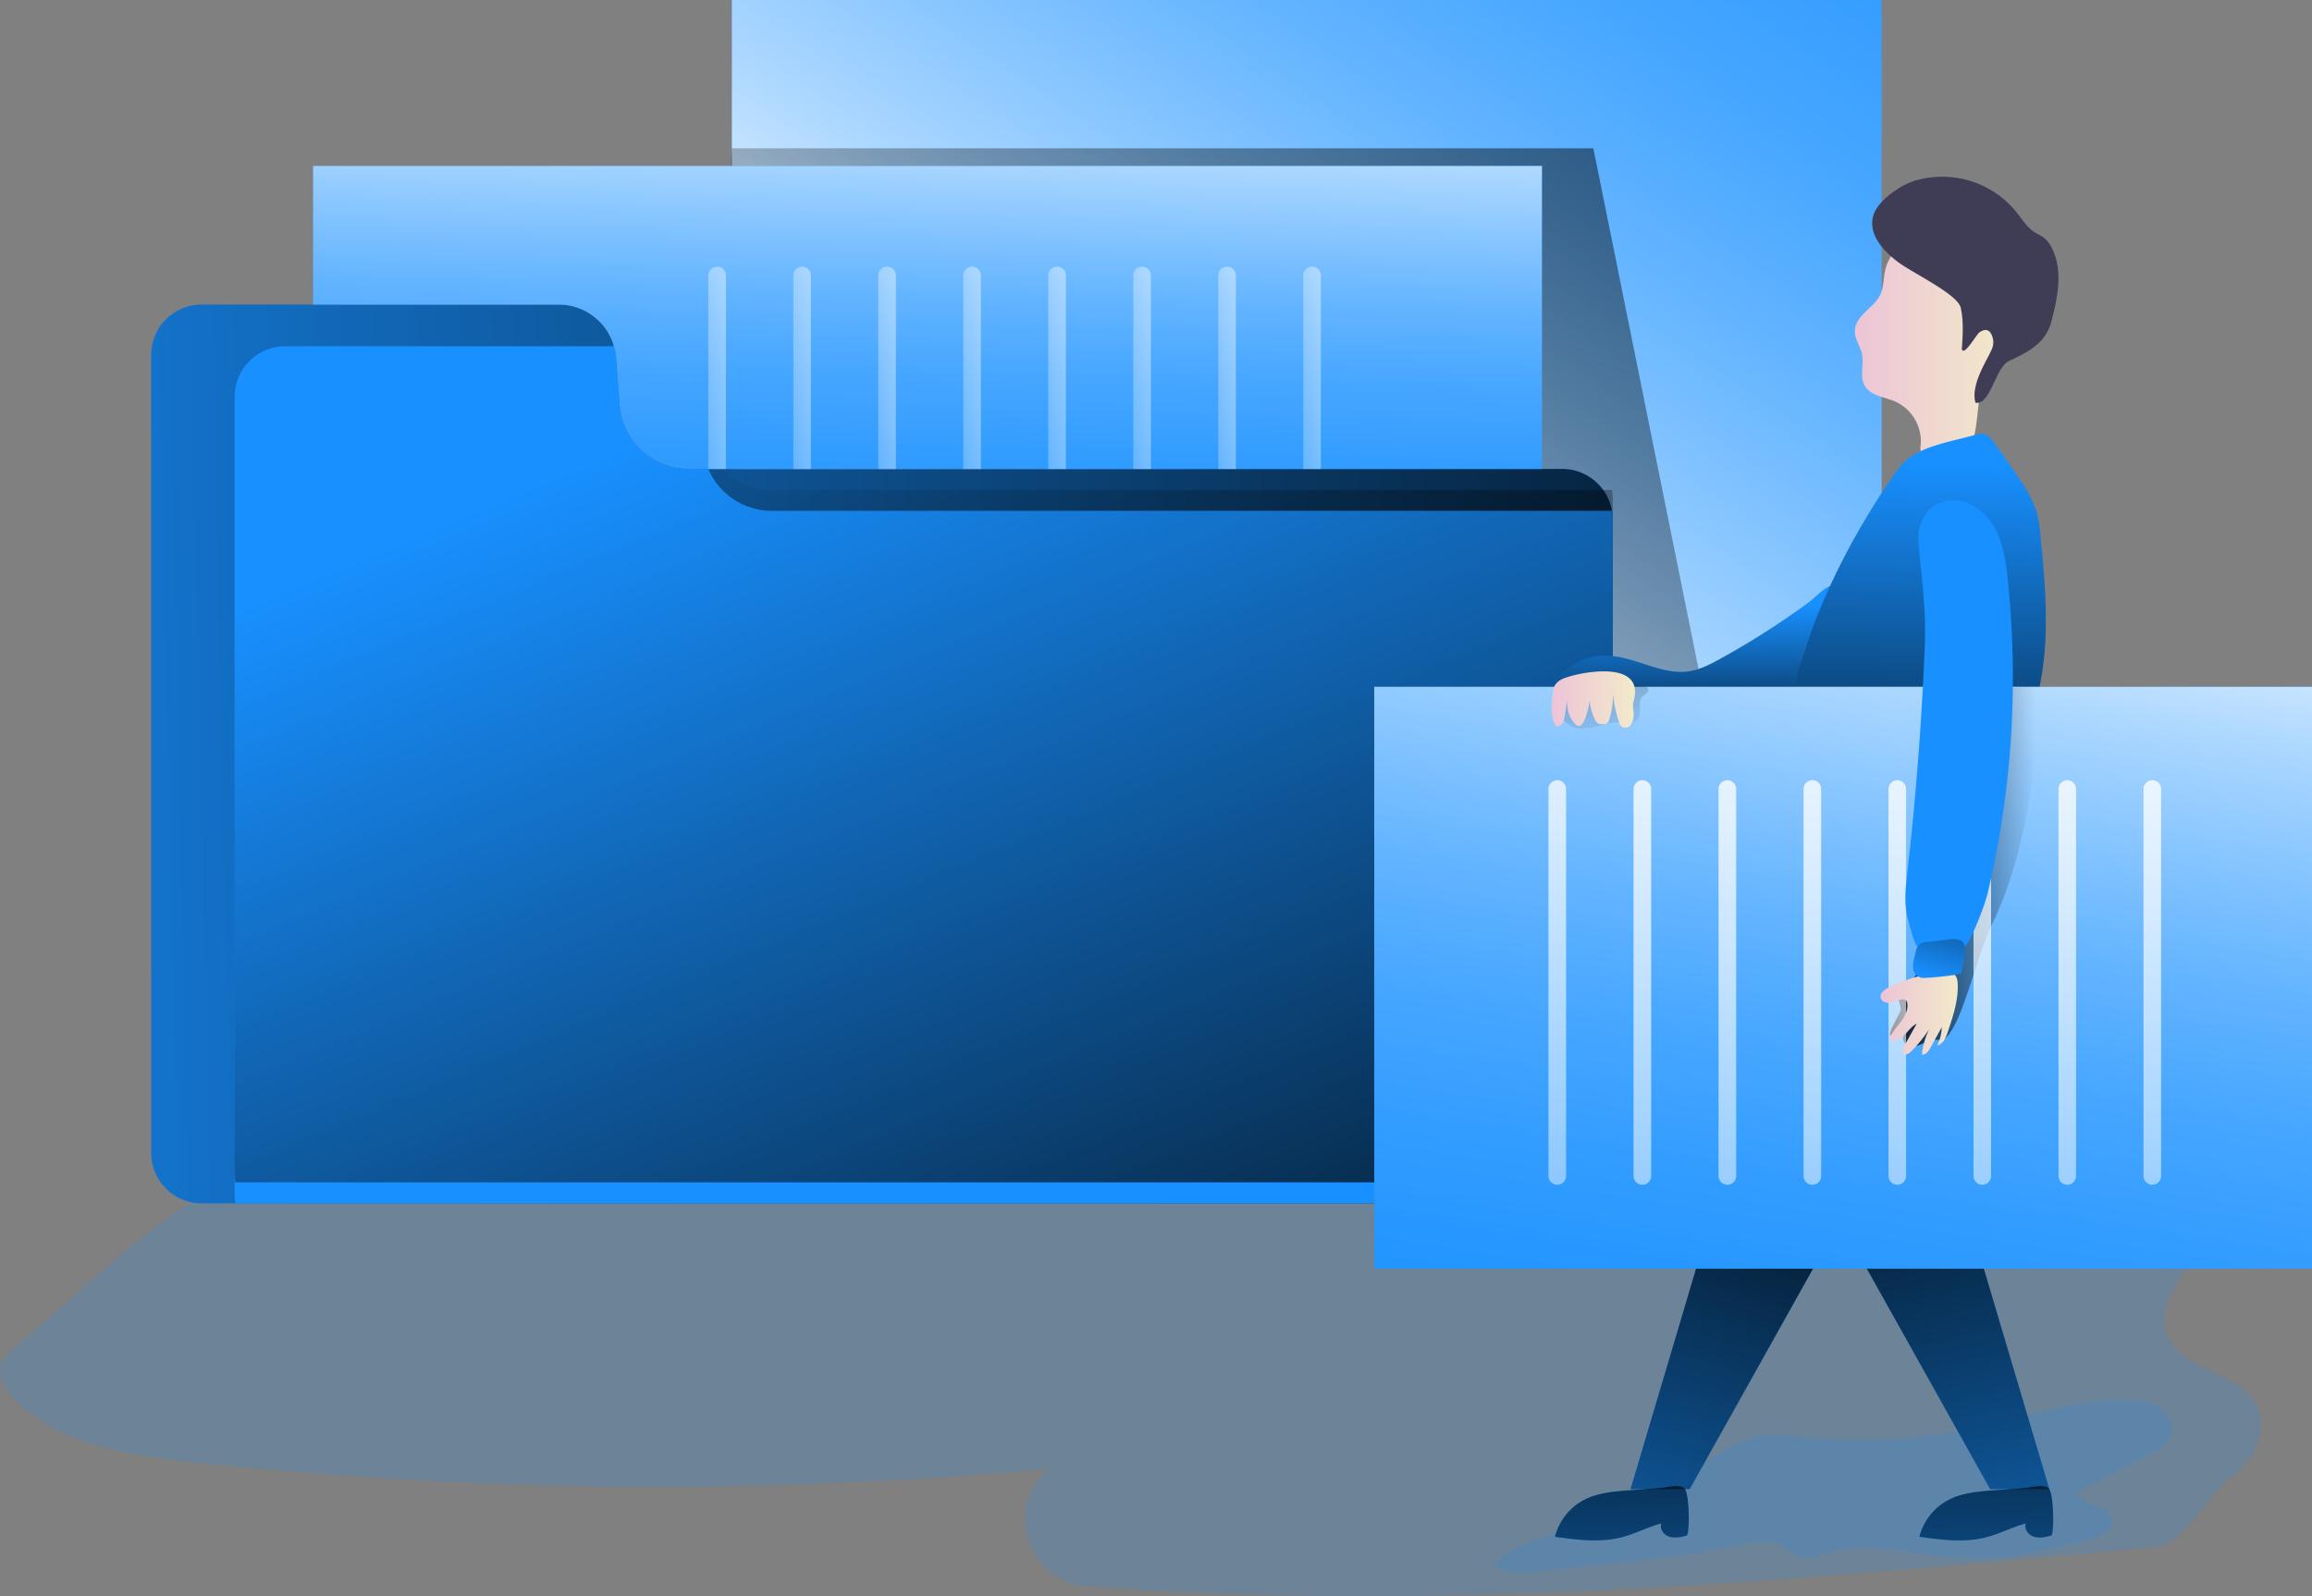 <svg id="Layer_1" data-name="Layer 1" xmlns="http://www.w3.org/2000/svg" xmlns:xlink="http://www.w3.org/1999/xlink" width="823.97" height="568.97" viewBox="0 0 823.97 568.97">
  <rect x="0" y="0" width="823.97" height="568.97" fill="#808080" stroke="none"/>
  <defs>
    <linearGradient id="linear-gradient" x1="392.82" y1="442.3" x2="740.1" y2="-71.64" gradientTransform="translate(-0.03 -200)" gradientUnits="userSpaceOnUse">
      <stop offset="0.03" stop-color="#fff"/>
      <stop offset="0.09" stop-color="#fff" stop-opacity="0.84"/>
      <stop offset="0.18" stop-color="#fff" stop-opacity="0.64"/>
      <stop offset="0.28" stop-color="#fff" stop-opacity="0.47"/>
      <stop offset="0.37" stop-color="#fff" stop-opacity="0.33"/>
      <stop offset="0.47" stop-color="#fff" stop-opacity="0.21"/>
      <stop offset="0.58" stop-color="#fff" stop-opacity="0.12"/>
      <stop offset="0.69" stop-color="#fff" stop-opacity="0.05"/>
      <stop offset="0.82" stop-color="#fff" stop-opacity="0.01"/>
      <stop offset="0.98" stop-color="#fff" stop-opacity="0"/>
    </linearGradient>
    <linearGradient id="linear-gradient-2" x1="687.85" y1="-26.62" x2="306.77" y2="540.93" gradientTransform="translate(-0.03 -200)" gradientUnits="userSpaceOnUse">
      <stop offset="0.01"/>
      <stop offset="0.1" stop-opacity="0.77"/>
      <stop offset="0.97" stop-opacity="0"/>
    </linearGradient>
    <linearGradient id="linear-gradient-3" x1="691.62" y1="469.69" x2="-175.43" y2="489.5" gradientTransform="translate(-0.03 -209.57)" xlink:href="#linear-gradient-2"/>
    <linearGradient id="linear-gradient-4" x1="432.37" y1="25.45" x2="258.93" y2="439.9" gradientTransform="matrix(1, 0, 0, -1, -0.03, 570)" xlink:href="#linear-gradient-2"/>
    <linearGradient id="linear-gradient-5" x1="333.4" y1="218.47" x2="326.41" y2="477.18" gradientTransform="translate(-0.03 -209.57)" xlink:href="#linear-gradient"/>
    <linearGradient id="linear-gradient-6" x1="298.42" y1="337.63" x2="231.55" y2="342.58" gradientTransform="translate(-0.03 -209.57)" gradientUnits="userSpaceOnUse">
      <stop offset="0.01" stop-color="#fff"/>
      <stop offset="0.97" stop-color="#fff" stop-opacity="0"/>
    </linearGradient>
    <linearGradient id="linear-gradient-7" x1="328.71" y1="337.63" x2="261.84" y2="342.58" xlink:href="#linear-gradient-6"/>
    <linearGradient id="linear-gradient-8" x1="359" y1="337.63" x2="292.13" y2="342.58" xlink:href="#linear-gradient-6"/>
    <linearGradient id="linear-gradient-9" x1="389.29" y1="337.63" x2="322.42" y2="342.58" xlink:href="#linear-gradient-6"/>
    <linearGradient id="linear-gradient-10" x1="419.58" y1="337.63" x2="352.71" y2="342.58" xlink:href="#linear-gradient-6"/>
    <linearGradient id="linear-gradient-11" x1="449.87" y1="337.63" x2="383" y2="342.58" xlink:href="#linear-gradient-6"/>
    <linearGradient id="linear-gradient-12" x1="480.16" y1="337.63" x2="413.29" y2="342.58" xlink:href="#linear-gradient-6"/>
    <linearGradient id="linear-gradient-13" x1="510.45" y1="337.63" x2="443.58" y2="342.58" xlink:href="#linear-gradient-6"/>
    <linearGradient id="linear-gradient-14" x1="604.94" y1="478.59" x2="604.25" y2="424.01" gradientTransform="translate(-0.03 -209.57)" xlink:href="#linear-gradient-2"/>
    <linearGradient id="linear-gradient-15" x1="661.08" y1="333.03" x2="716.14" y2="333.03" gradientTransform="translate(-0.03 -209.57)" gradientUnits="userSpaceOnUse">
      <stop offset="0" stop-color="#ecc4d7"/>
      <stop offset="0.42" stop-color="#efd4d1"/>
      <stop offset="1" stop-color="#f2eac9"/>
    </linearGradient>
    <linearGradient id="linear-gradient-16" x1="674.06" y1="517.96" x2="676.9" y2="370.44" gradientTransform="translate(-0.03 -209.57)" xlink:href="#linear-gradient-2"/>
    <linearGradient id="linear-gradient-17" x1="685.87" y1="365.23" x2="616.35" y2="804.93" xlink:href="#linear-gradient"/>
    <linearGradient id="linear-gradient-18" x1="673.54" y1="308.77" x2="726.92" y2="308.77" gradientTransform="matrix(1, 0, 0, 1, 0, 0)" xlink:href="#linear-gradient-2"/>
    <linearGradient id="linear-gradient-19" x1="556.73" y1="169.35" x2="574.47" y2="269.59" gradientTransform="matrix(1, 0, 0, 1, 0, 0)" xlink:href="#linear-gradient-2"/>
    <linearGradient id="linear-gradient-20" x1="554.38" y1="428.89" x2="556.07" y2="-91.44" gradientTransform="matrix(1, 0, 0, -1, -0.03, 570)" xlink:href="#linear-gradient-6"/>
    <linearGradient id="linear-gradient-21" x1="584.76" y1="402.53" x2="586.45" y2="-117.8" gradientTransform="matrix(1, 0, 0, -1, -0.03, 570)" xlink:href="#linear-gradient-6"/>
    <linearGradient id="linear-gradient-22" x1="615.05" y1="402.62" x2="616.74" y2="-117.7" gradientTransform="matrix(1, 0, 0, -1, -0.03, 570)" xlink:href="#linear-gradient-6"/>
    <linearGradient id="linear-gradient-23" x1="645.34" y1="402.72" x2="647.03" y2="-117.6" gradientTransform="matrix(1, 0, 0, -1, -0.03, 570)" xlink:href="#linear-gradient-6"/>
    <linearGradient id="linear-gradient-24" x1="675.62" y1="402.82" x2="677.31" y2="-117.5" gradientTransform="matrix(1, 0, 0, -1, -0.03, 570)" xlink:href="#linear-gradient-6"/>
    <linearGradient id="linear-gradient-25" x1="705.91" y1="402.92" x2="707.59" y2="-117.4" gradientTransform="matrix(1, 0, 0, -1, -0.03, 570)" xlink:href="#linear-gradient-6"/>
    <linearGradient id="linear-gradient-26" x1="736.2" y1="403.02" x2="737.88" y2="-117.31" gradientTransform="matrix(1, 0, 0, -1, -0.03, 570)" xlink:href="#linear-gradient-6"/>
    <linearGradient id="linear-gradient-27" x1="766.49" y1="403.12" x2="768.18" y2="-117.21" gradientTransform="matrix(1, 0, 0, -1, -0.03, 570)" xlink:href="#linear-gradient-6"/>
    <linearGradient id="linear-gradient-28" x1="553" y1="458.91" x2="582.74" y2="458.91" xlink:href="#linear-gradient-15"/>
    <linearGradient id="linear-gradient-29" x1="670.22" y1="570.88" x2="697.88" y2="570.88" xlink:href="#linear-gradient-15"/>
    <linearGradient id="linear-gradient-30" x1="702.47" y1="301.87" x2="688.76" y2="350.3" gradientTransform="matrix(1, 0, 0, 1, 0, 0)" xlink:href="#linear-gradient-2"/>
    <linearGradient id="linear-gradient-31" x1="637.38" y1="614.68" x2="556.2" y2="867.34" xlink:href="#linear-gradient-2"/>
    <linearGradient id="linear-gradient-32" x1="677.53" y1="599.83" x2="737.47" y2="869.93" xlink:href="#linear-gradient-2"/>
    <linearGradient id="linear-gradient-33" x1="576.58" y1="690.86" x2="581.13" y2="885.1" gradientTransform="translate(-0.03 -209.57)" xlink:href="#linear-gradient-2"/>
    <linearGradient id="linear-gradient-34" x1="706.39" y1="687.82" x2="710.94" y2="882.06" gradientTransform="translate(-0.03 -209.57)" xlink:href="#linear-gradient-2"/>
  </defs>
  <title>file_folder</title>
  <path d="M5.35,480.22c-2.06,1.71-4.21,3.56-5,6.11-1.34,4.17,1.37,8.52,4.36,11.72C20.2,514.64,44.66,518.52,67.23,521A1548.84,1548.84,0,0,0,374,523.52a17.82,17.82,0,0,0-2.33,2.09c-13.64,14.36-4,38.24,15.8,39.76,126.64,9.75,254.32-2.1,381-14,10.15-1,18.27-19.12,26.73-24.81s13.68-17.55,8.63-26.39c-6.73-11.77-26.57-11.65-31.47-24.29-4.82-12.43,8.95-23.65,13.58-36.14,6.09-16.44-5.3-35.21-20.77-43.43s-33.79-8.53-51.32-8.58a5874.85,5874.85,0,0,0-592,28.15c-23,2.25-38.72,2.55-57.16,14.92C43.7,444.88,24.75,464.08,5.35,480.22Z" transform="translate(0)" fill="#1890ff" opacity="0.18" style="isolation: isolate"/>
  <path d="M621.55,550.43c4.36-.87,9.14-1.75,13.06.35,2,1.07,3.58,2.83,5.66,3.71,3.85,1.63,8.19-.09,12.23-1.17,15.35-4.11,31.45,1.5,47.32,2.24,15.07.71,30-3,44.59-6.69,3.81-1,8.52-3.1,8.19-7-.48-5.6-9.82-5-12.91-9.67l26.61-14c3-1.55,6.14-3.36,7.27-6.49,1.32-3.67-.86-7.88-4.13-10s-7.31-2.59-11.21-2.69c-18.27-.45-35.92,5.91-53.8,9.76a199.29,199.29,0,0,1-62.81,3.37c-4.83-.52-9.72-1.2-14.49-.37-12.11,2.12-22.19,12.55-32.71,18.32-8.51,4.67-17.52,8.32-26.53,11.89-10,4-29.22,7.52-35.9,16.29,9.07,4.16,24.12.64,33.9-.13A476.58,476.58,0,0,0,621.55,550.43Z" transform="translate(0)" fill="#1890ff" opacity="0.18" style="isolation: isolate"/>
  <rect x="260.83" width="409.78" height="268.74" fill="#1890ff"/>
  <rect x="260.83" width="409.78" height="268.74" fill="url(#linear-gradient)"/>
  <polygon points="260.83 52.86 567.85 52.86 607.55 249.38 258.46 94.65 260.83 52.86" fill="url(#linear-gradient-2)"/>
  <path d="M574.75,185.13V410.91a18,18,0,0,1-18,18H71.88a18,18,0,0,1-18-18V126.56a18,18,0,0,1,18-18H199.15a20.44,20.44,0,0,1,20.38,18.87l1.29,17a24.6,24.6,0,0,0,24.53,22.72H556.78a18,18,0,0,1,17.71,14.92A18.41,18.41,0,0,1,574.75,185.13Z" transform="translate(0)" fill="#1890ff"/>
  <path d="M574.75,185.13V410.91a18,18,0,0,1-18,18H71.88a18,18,0,0,1-18-18V126.56a18,18,0,0,1,18-18H199.15a20.44,20.44,0,0,1,20.38,18.87l1.29,17a24.6,24.6,0,0,0,24.53,22.72H556.78a18,18,0,0,1,17.71,14.92A18.41,18.41,0,0,1,574.75,185.13Z" transform="translate(0)" fill="url(#linear-gradient-3)"/>
  <path d="M54,410.91V126.56" transform="translate(0)" fill="#1890ff"/>
  <path d="M252.43,167.15h-7.08a24.6,24.6,0,0,1-24.53-22.72l-1.29-17a20.2,20.2,0,0,0-.7-4h10a20.43,20.43,0,0,1,20.38,18.87l1.3,17A24.43,24.43,0,0,0,252.43,167.15Z" transform="translate(0)" fill="#222a72"/>
  <path d="M574.75,185.13V410.91a18,18,0,0,1-18,18H83.87a18.38,18.38,0,0,1-.26-3.05V141.43a18,18,0,0,1,18-18H218.83a20.2,20.2,0,0,1,.7,4l1.29,17a24.6,24.6,0,0,0,24.53,22.72h7.08a24.63,24.63,0,0,0,22.62,14.92H574.49A18.41,18.41,0,0,1,574.75,185.13Z" transform="translate(0)" fill="#1890ff"/>
  <path d="M574.75,177.68V403.43a18,18,0,0,1-18,18H83.87a18.38,18.38,0,0,1-.26-3.05V134a18,18,0,0,1,18-18H218.83a21,21,0,0,1,.7,4l1.29,17a24.61,24.61,0,0,0,24.53,22.73h7.08a24.63,24.63,0,0,0,22.62,14.92H574.49A18.05,18.05,0,0,1,574.75,177.68Z" transform="translate(0)" fill="url(#linear-gradient-4)"/>
  <path d="M549.53,59.16v108H245.35a24.61,24.61,0,0,1-24.53-22.73l-1.29-17a20.43,20.43,0,0,0-20.38-18.87H111.58V59.16Z" transform="translate(0)" fill="#1890ff"/>
  <path d="M549.53,59.16v108H245.35a24.61,24.61,0,0,1-24.53-22.73l-1.29-17a20.43,20.43,0,0,0-20.38-18.87H111.58V59.16Z" transform="translate(0)" fill="url(#linear-gradient-5)"/>
  <path d="M258.71,98.19v69h-6.28v-69a3.13,3.13,0,0,1,3.12-3.14h0a3.11,3.11,0,0,1,3.14,3.08h0Z" transform="translate(0)" fill="url(#linear-gradient-6)"/>
  <path d="M289,98.19v69h-6.28v-69a3.14,3.14,0,0,1,6.28,0Z" transform="translate(0)" fill="url(#linear-gradient-7)"/>
  <path d="M319.29,98.19v69H313v-69a3.14,3.14,0,0,1,6.28,0h0Z" transform="translate(0)" fill="url(#linear-gradient-8)"/>
  <path d="M349.58,98.19v69H343.3v-69a3.13,3.13,0,0,1,3.12-3.14h0a3.22,3.22,0,0,1,2.23.91A3.16,3.16,0,0,1,349.58,98.19Z" transform="translate(0)" fill="url(#linear-gradient-9)"/>
  <path d="M379.87,98.19v69h-6.28v-69a3.14,3.14,0,1,1,6.28,0Z" transform="translate(0)" fill="url(#linear-gradient-10)"/>
  <path d="M410.16,98.19v69h-6.28v-69A3.12,3.12,0,0,1,407,95.05h0a3.22,3.22,0,0,1,2.23.91A3.14,3.14,0,0,1,410.16,98.19Z" transform="translate(0)" fill="url(#linear-gradient-11)"/>
  <path d="M440.45,98.19v69h-6.28v-69a3.14,3.14,0,1,1,6.28,0Z" transform="translate(0)" fill="url(#linear-gradient-12)"/>
  <path d="M470.74,98.19v69h-6.28v-69a3.14,3.14,0,1,1,6.28,0Z" transform="translate(0)" fill="url(#linear-gradient-13)"/>
  <path d="M613,234.88c-3.48,1.92-7.08,3.79-11,4.39-10,1.53-19.59-5.52-29.76-5.58A22.51,22.51,0,0,0,552,246.86c9.27,1.69,18.78,1.38,28.2,1.07l52.16-1.75c3.81-.13,8.09-.47,10.55-3.37,1.56-1.83,2-4.31,3-6.5,1.68-3.69,4.79-6.51,7-9.92,2.45-3.79,5-10.8,3.41-15.37-2.25-6.3-8.32,1.19-11.72,3.68A290.55,290.55,0,0,1,613,234.88Z" transform="translate(0)" fill="#1890ff"/>
  <path d="M613,234.88c-3.48,1.92-7.08,3.79-11,4.39-10,1.53-19.59-5.52-29.76-5.58A22.51,22.51,0,0,0,552,246.86c9.27,1.69,18.78,1.38,28.2,1.07l52.16-1.75c3.81-.13,8.09-.47,10.55-3.37,1.56-1.83,2-4.31,3-6.5,1.68-3.69,4.79-6.51,7-9.92,2.45-3.79,5-10.8,3.41-15.37-2.25-6.3-8.32,1.19-11.72,3.68A290.55,290.55,0,0,1,613,234.88Z" transform="translate(0)" fill="url(#linear-gradient-14)"/>
  <path d="M661.05,118.11c0,2.86,2,5.34,2.55,8.14.77,3.69-.91,7.83.9,11.13,2,3.68,7,4.07,10.89,5.72a15.6,15.6,0,0,1,9.1,15.75,3.33,3.33,0,0,0,.22,2.3,3,3,0,0,0,2.25.93l9.74,1a5.88,5.88,0,0,0,3.37-.31,5.22,5.22,0,0,0,2.06-2.72c2.81-6.74,2.3-14.37,4-21.48,2.18-9.42,8.09-17.75,9.61-27.3a31,31,0,0,0-2.5-17.79c-1.6-3.44-4-6.7-7.45-8.27a20.93,20.93,0,0,0-7.7-1.41c-9.89-.48-23.49.68-26.22,12.45-.91,4-.28,7.12-2.89,10.64S661.08,113.1,661.05,118.11Z" transform="translate(0)" fill="url(#linear-gradient-15)"/>
  <path d="M667.32,78.22c-.83,6.15,4.18,11.45,9.12,15.19s21.3,11.49,22.35,16.29.72,9.78.38,14.68c.72,3,5.43-5.62,6.35-5.94,3.52-2.4,4.49,1.18,4.78,2.48a6,6,0,0,1-.54,3.74c-1.47,3.61-7.53,12.31-5.74,18.89,5.41,1,7.05-12.6,12-14.9,7-3.23,13-6.42,15-13.85,2.35-8.81,4.36-18.64.08-26.7a10.21,10.21,0,0,0-2.68-3.37c-1-.75-2.15-1.22-3.19-1.88-2.83-1.77-4.61-4.76-6.71-7.35a33.86,33.86,0,0,0-19.89-11.9c-6.6-1.24-14.7-.66-20.64,2.75C673.71,68.81,668,73.07,667.32,78.22Z" transform="translate(0)" fill="#3f3d56"/>
  <path d="M717.66,269.76a151.49,151.49,0,0,0,6.4-14.88c7.06-20.22,5.32-42.32,3.17-63.63a45.58,45.58,0,0,0-1.65-9.55,43.18,43.18,0,0,0-5.4-10.26q-4.68-7.12-9.8-14c-.87-1.16-1.86-2.39-3.27-2.73a6.36,6.36,0,0,0-3,.27l-8.22,2.09c-7.34,1.87-15.3,4.15-19.66,10.35-13.39,19-25.16,40.76-32.49,62.84q-10,30.19-20,60.39c-2.62,7.88-5.09,17.05-.59,24,5.31,8.2,17,8.56,26.72,8l17.3-1c7.28-.41,15.32-1.15,20.36-6.42a29.23,29.23,0,0,0,3.94-5.74C700.37,294,710,286,717.66,269.76Z" transform="translate(0)" fill="#1890ff"/>
  <path d="M717.66,269.76a151.49,151.49,0,0,0,6.4-14.88c7.06-20.22,5.32-42.32,3.17-63.63a45.58,45.58,0,0,0-1.65-9.55,43.18,43.18,0,0,0-5.4-10.26q-4.68-7.12-9.8-14c-.87-1.16-1.86-2.39-3.27-2.73a6.36,6.36,0,0,0-3,.27l-8.22,2.09c-7.34,1.87-15.3,4.15-19.66,10.35-13.39,19-25.16,40.76-32.49,62.84q-10,30.19-20,60.39c-2.62,7.88-5.09,17.05-.59,24,5.31,8.2,17,8.56,26.72,8l17.3-1c7.28-.41,15.32-1.15,20.36-6.42a29.23,29.23,0,0,0,3.94-5.74C700.37,294,710,286,717.66,269.76Z" transform="translate(0)" fill="url(#linear-gradient-16)"/>
  <rect x="489.76" y="244.8" width="334.21" height="207.42" fill="#1890ff"/>
  <rect x="489.76" y="244.8" width="334.21" height="207.42" fill="url(#linear-gradient-17)"/>
  <path d="M673.72,368.94a11.38,11.38,0,0,0,4.64.46c-.88,2.08,2,3.91,4.27,3.48s4.12-2,6.36-2.23c1.2-.11,2.46.16,3.59-.28a5.38,5.38,0,0,0,2.35-2.21c2.45-3.62,4-7.77,5.44-11.87,3.37-9.34,5.82-19.07,10.12-28,15-31.18,16.65-76.57,16.41-83.67-2.55.08-10.27.34-12.78.79a5.08,5.08,0,0,0-2.35.87,4.78,4.78,0,0,0-1.35,2.27c-2.6,7.5-1.93,15.67-2.75,23.57-1.95,18.92-12.33,35.83-17.54,54.12-2.24,7.87-3.53,16.9-8.87,23.4-1.24,1.51-3.39,3-4.22,4.73-1.11,2.35.49,3.26.36,5.6C677.34,360.88,672.58,368.58,673.72,368.94Z" transform="translate(0)" fill="url(#linear-gradient-18)"/>
  <path d="M561.8,259.43a18.21,18.21,0,0,0,7.88-.67,27.66,27.66,0,0,1,7.83-1.29c2.17.09,4.77.6,6.17-1.06,1.83-2.18-.31-6.06,1.63-8.14.48-.52,1.15-.83,1.63-1.34a1.41,1.41,0,0,0,.22-1.89,1.82,1.82,0,0,0-1.19-.35,179.6,179.6,0,0,0-25.62.44c-2.15.19-4.61.59-5.76,2.43C551.85,251.92,557.73,258.61,561.8,259.43Z" transform="translate(0)" fill="url(#linear-gradient-19)"/>
  <path d="M555,422.3h0a3.16,3.16,0,0,1-3.14-3.14V281.23a3.16,3.16,0,0,1,3.14-3.14h0a3.13,3.13,0,0,1,3.14,3.12h0v138A3.15,3.15,0,0,1,555,422.3Z" transform="translate(0)" fill="url(#linear-gradient-20)"/>
  <path d="M585.32,422.3h0a3.16,3.16,0,0,1-3.14-3.14V281.23a3.16,3.16,0,0,1,3.14-3.14h0a3.13,3.13,0,0,1,3.14,3.12h0v138A3.15,3.15,0,0,1,585.32,422.3Z" transform="translate(0)" fill="url(#linear-gradient-21)"/>
  <path d="M615.61,422.3h0a3.16,3.16,0,0,1-3.14-3.14V281.23a3.16,3.16,0,0,1,3.14-3.14h0a3.13,3.13,0,0,1,3.14,3.12h0v138A3.15,3.15,0,0,1,615.61,422.3Z" transform="translate(0)" fill="url(#linear-gradient-22)"/>
  <path d="M645.9,422.3h0a3.16,3.16,0,0,1-3.14-3.14V281.23a3.16,3.16,0,0,1,3.14-3.14h0a3.13,3.13,0,0,1,3.14,3.12h0v138A3.15,3.15,0,0,1,645.9,422.3Z" transform="translate(0)" fill="url(#linear-gradient-23)"/>
  <path d="M676.19,422.3h0a3.16,3.16,0,0,1-3.14-3.14h0V281.23a3.13,3.13,0,0,1,3.12-3.14h0a3.16,3.16,0,0,1,3.14,3.14h0V419.16A3.16,3.16,0,0,1,676.19,422.3Z" transform="translate(0)" fill="url(#linear-gradient-24)"/>
  <path d="M706.48,422.3h0a3.16,3.16,0,0,1-3.14-3.14h0V281.23a3.13,3.13,0,0,1,3.12-3.14h0a3.16,3.16,0,0,1,3.14,3.14h0V419.16A3.16,3.16,0,0,1,706.48,422.3Z" transform="translate(0)" fill="url(#linear-gradient-25)"/>
  <path d="M736.77,422.3h0a3.16,3.16,0,0,1-3.14-3.14h0V281.23a3.13,3.13,0,0,1,3.12-3.14h0a3.16,3.16,0,0,1,3.14,3.14h0V419.16A3.16,3.16,0,0,1,736.77,422.3Z" transform="translate(0)" fill="url(#linear-gradient-26)"/>
  <path d="M767.06,278.09h0a3.16,3.16,0,0,1,3.14,3.14V419.16a3.16,3.16,0,0,1-3.14,3.14h0a3.16,3.16,0,0,1-3.14-3.14V281.23A3.16,3.16,0,0,1,767.06,278.09Z" transform="translate(0)" fill="url(#linear-gradient-27)"/>
  <path d="M686,229.49q-1.63,41-6.27,81.77c-.61,5.42-1.25,11,.22,16.25.6,2.16,2,8.26,3.43,10,2,2.53,4.43.36,7.63.7,4.77.51,6.55,3.23,9.33-.68s6.83-14.34,8-19a332.91,332.91,0,0,0,7.15-112.28c-.63-5.94-1.47-12-4.18-17.32s-7.67-9.86-13.61-10.53c-9.19-1-14.71,6.75-14,14.8C684.82,205.55,686.47,217,686,229.49Z" transform="translate(0)" fill="#1890ff"/>
  <path d="M556.59,242.13a6.26,6.26,0,0,0-2.47,2.12,7.17,7.17,0,0,0-.75,2.83c-.45,3.76-.87,7.77.8,11.17a1.24,1.24,0,0,0,.47.59,1.06,1.06,0,0,0,.66,0,2.81,2.81,0,0,0,1.79-1.56,8,8,0,0,0,.61-2.37c.52-3.29,1-6.59,1.55-9.89a18.81,18.81,0,0,0-.65,6.88,10.52,10.52,0,0,0,2.81,6.22,2.1,2.1,0,0,0,1,.65c1,.19,1.72-.84,2.12-1.75a24.49,24.49,0,0,0,2.06-11.23,18.74,18.74,0,0,0,2,11,3,3,0,0,0,.65.88,2.88,2.88,0,0,0,1.81.44,2.6,2.6,0,0,0,1.74-.38,2.44,2.44,0,0,0,.7-1.2,25.89,25.89,0,0,0,1.23-10.23,44.92,44.92,0,0,0,2.26,11,3.4,3.4,0,0,0,1.06,1.78,2.42,2.42,0,0,0,3.16-.76,6.34,6.34,0,0,0,1-3.41c.15-1.58-.51-3.22-.06-4.74C587,233.74,559.76,240.31,556.59,242.13Z" transform="translate(0)" fill="url(#linear-gradient-28)"/>
  <path d="M673.41,351.85c-1.65.75-3.61,2.11-3.15,3.86.36,1.36,2.06,1.91,3.45,1.7s2.66-.92,4-1.16a1.77,1.77,0,0,1,1.56.28,1.81,1.81,0,0,1,.43.94c.46,2.43-.84,4.83-2.34,6.8s-3.26,3.83-4,6.19c1.78.9,3.93-.19,5.36-1.58s2.59-3.14,4.38-4l-4.6,8.2c-.42.74-.82,1.73-.27,2.38.74.87,2.13.08,2.93-.73a53,53,0,0,0,6.38-7.86,26,26,0,0,0-2.59,9c1.39.15,2.38-1.24,3.06-2.46l4-7.27a14.8,14.8,0,0,1-1.61,6.46c2.09-.45,3.09-2.77,3.77-4.79,1.88-5.56,3.78-11.28,3.53-17.15-.05-1.28-.3-2.73-1.38-3.43a4.2,4.2,0,0,0-2.28-.48C686.22,346.64,680.52,348.61,673.41,351.85Z" transform="translate(0)" fill="url(#linear-gradient-29)"/>
  <path d="M682.79,339.09a4.64,4.64,0,0,1,1.12-2.36,5,5,0,0,1,3-1l7.66-.88c1.91-.22,4.26-.24,5.3,1.39a4.87,4.87,0,0,1,.46,3,33.67,33.67,0,0,1-1.43,7.64c-.21.65-12.91,1.94-14.06,1.65C680.47,347.36,681.74,343.36,682.79,339.09Z" transform="translate(0)" fill="#1890ff"/>
  <path d="M682.79,339.09a4.64,4.64,0,0,1,1.12-2.36,5,5,0,0,1,3-1l7.66-.88c1.91-.22,4.26-.24,5.3,1.39a4.87,4.87,0,0,1,.46,3,33.67,33.67,0,0,1-1.43,7.64c-.21.65-12.91,1.94-14.06,1.65C680.47,347.36,681.74,343.36,682.79,339.09Z" transform="translate(0)" fill="url(#linear-gradient-30)"/>
  <polygon points="604.44 452.22 581.1 530.78 602.2 530.78 646.14 452.22 604.44 452.22" fill="#1890ff"/>
  <polygon points="707.02 452.22 730.37 530.78 709.27 530.78 665.32 452.22 707.02 452.22" fill="#1890ff"/>
  <path d="M601.05,547.35c-2,.51-4.12,1-6.09.41S591.35,545,592.1,543c-4.76,1.25-9.17,3.64-13.93,4.89-7.8,2.06-16,1-24-.12a20.53,20.53,0,0,1,10.07-13c5-2.68,10.81-3.16,16.45-3.58l10.83-.81c2.17-.16,6.86-1.48,8.75.06S602.31,547,601.05,547.35Z" transform="translate(0)" fill="#1890ff"/>
  <path d="M731,547.35c-2,.51-4.13,1-6.1.41S721.26,545,722,543c-4.77,1.25-9.18,3.64-13.94,4.89-7.8,2.06-16,1-24-.12a20.51,20.51,0,0,1,10.08-13c5-2.68,10.8-3.16,16.44-3.58l10.77-.8c2.18-.16,6.87-1.48,8.75.06S732.18,547,731,547.35Z" transform="translate(0)" fill="#1890ff"/>
  <polygon points="604.44 452.22 581.1 530.78 602.2 530.78 646.14 452.22 604.44 452.22" fill="url(#linear-gradient-31)"/>
  <polygon points="707.02 452.22 730.37 530.78 709.27 530.78 665.32 452.22 707.02 452.22" fill="url(#linear-gradient-32)"/>
  <path d="M601.05,547.35c-2,.51-4.12,1-6.09.41S591.35,545,592.1,543c-4.76,1.25-9.17,3.64-13.93,4.89-7.8,2.06-16,1-24-.12a20.53,20.53,0,0,1,10.07-13c5-2.68,10.81-3.16,16.45-3.58l10.83-.81c2.17-.16,6.86-1.48,8.75.06S602.31,547,601.05,547.35Z" transform="translate(0)" fill="url(#linear-gradient-33)"/>
  <path d="M731,547.35c-2,.51-4.13,1-6.1.41S721.26,545,722,543c-4.77,1.25-9.18,3.64-13.94,4.89-7.8,2.06-16,1-24-.12a20.51,20.51,0,0,1,10.08-13c5-2.68,10.8-3.16,16.44-3.58l10.77-.8c2.18-.16,6.87-1.48,8.75.06S732.18,547,731,547.35Z" transform="translate(0)" fill="url(#linear-gradient-34)"/>
</svg>
